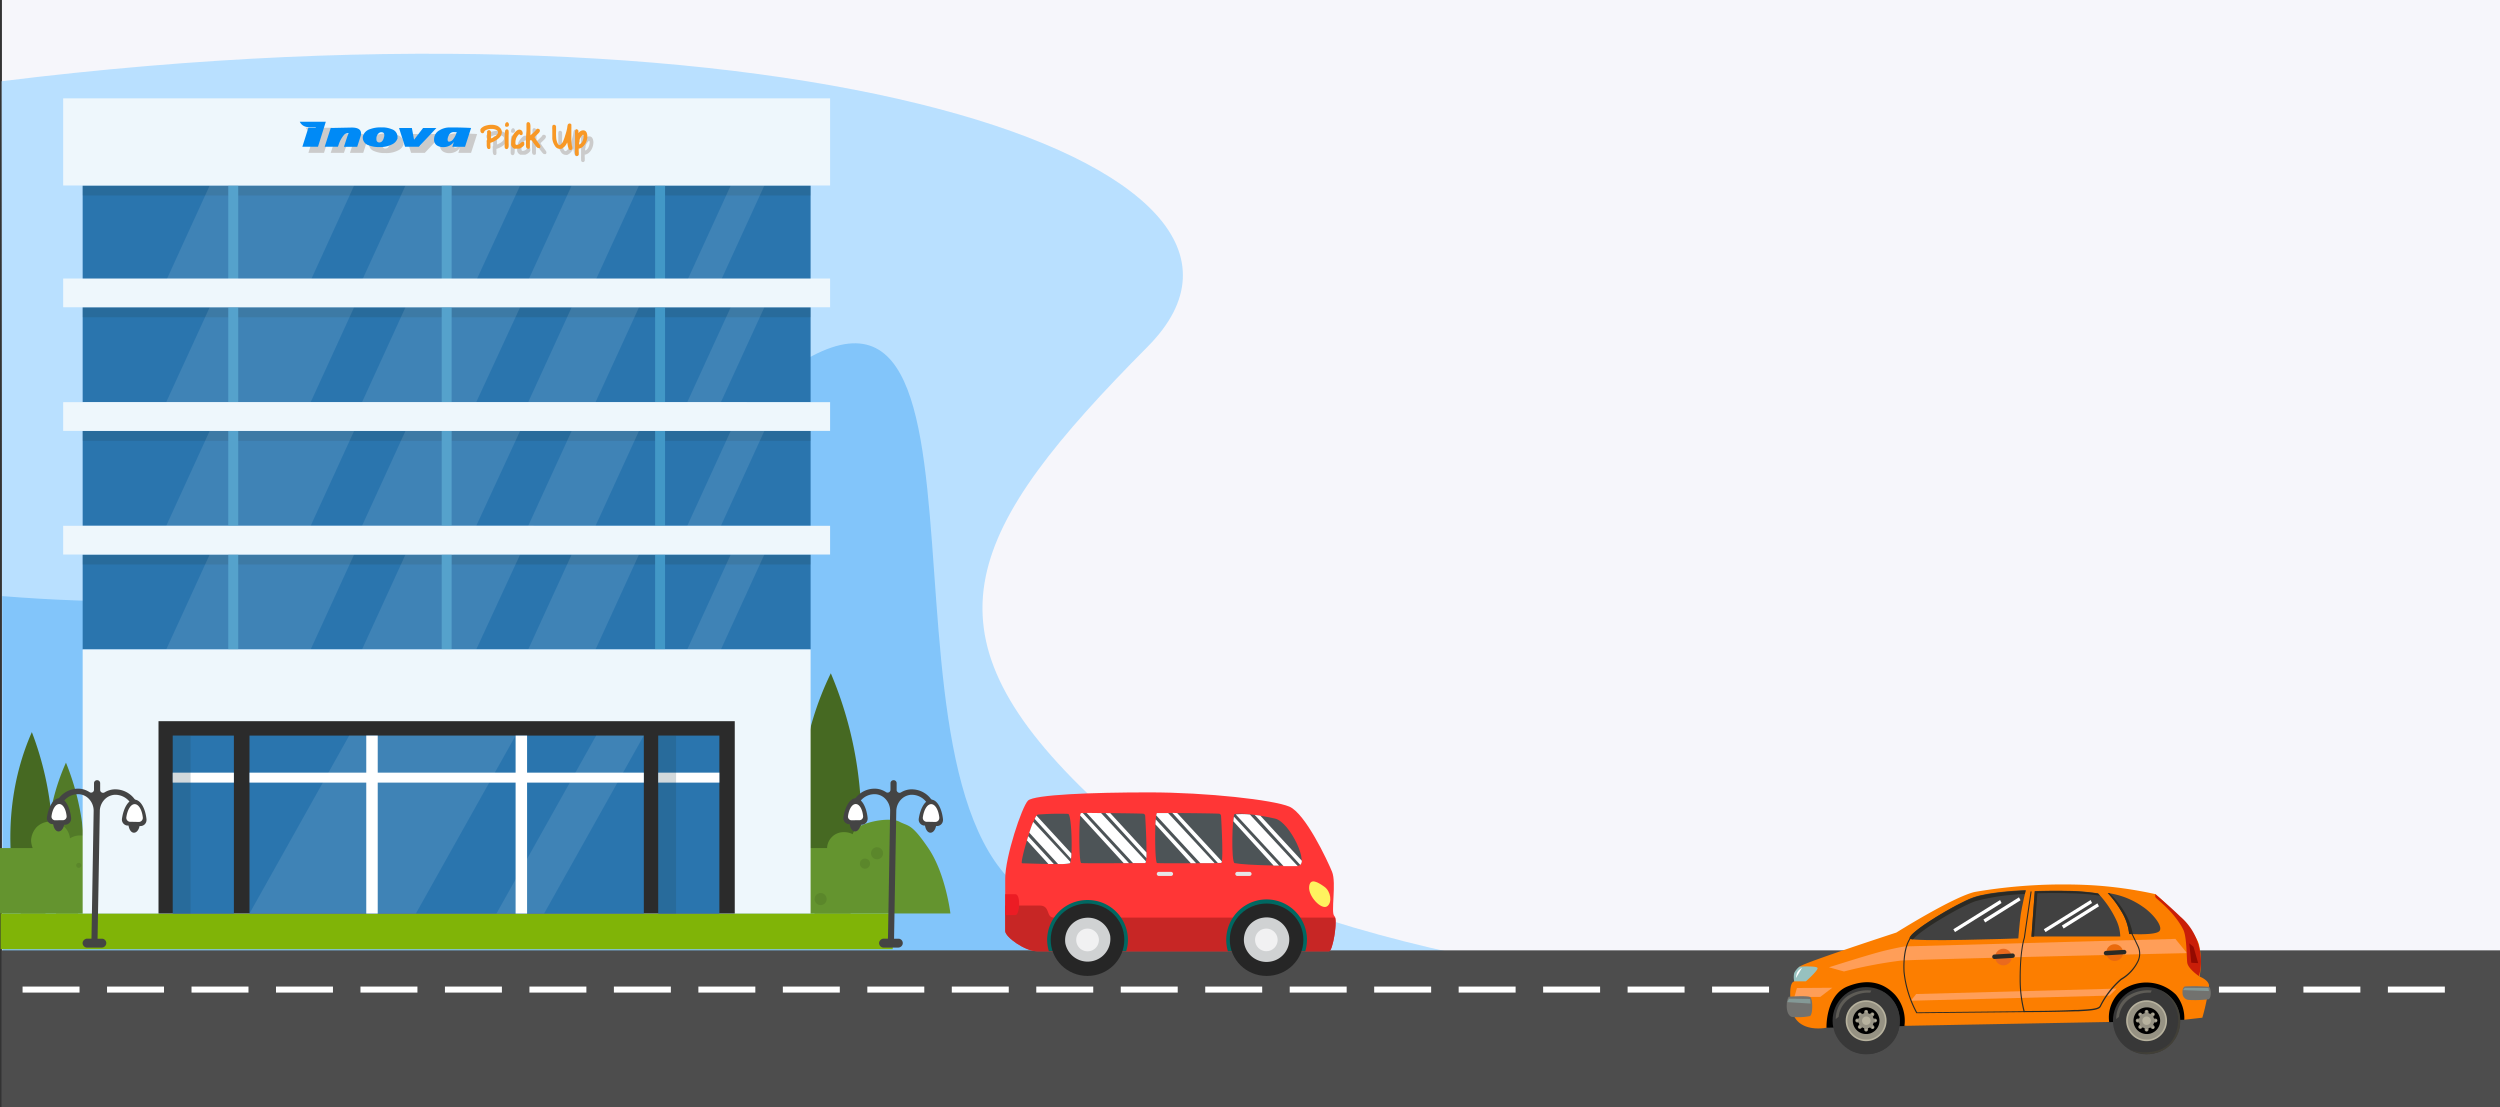<svg xmlns="http://www.w3.org/2000/svg" viewBox="0 0 414.32 183.5">
    <rect x="0" y="0" width="414.32" height="183.5" fill="#333333" stroke="none"/>
    <g id="Layer_2" data-name="Layer 2">
        <g id="OBJECTS">
            <g id="Group_5638" data-name="Group 5638">
                <g id="Group_10148" data-name="Group 10148">
                    <g id="Group_5636" data-name="Group 5636">
                        <g id="Group_5260" data-name="Group 5260">
                            <g id="Group_5234" data-name="Group 5234">
                                <g id="Group_5225" data-name="Group 5225">
                                    <g id="Group_5213" data-name="Group 5213">
                                        <g id="Group_5212" data-name="Group 5212">
                                            <path id="Path_9975-2" data-name="Path 9975-2" d="M.32,0h414V183.47H.32Z"
                                                style="fill:#f6f6fb" />
                                            <path id="Path_11047" data-name="Path 11047"
                                                d="M.28,13.46c130.59-16.19,220,13.69,189.91,44s-38.17,46.85-10,74,100.44,32.65,100.44,32.65l-33,19.35L.41,182.57Z"
                                                style="fill:#b9e0ff" />
                                            <path id="Path_11049" data-name="Path 11049"
                                                d="M.37,98.79C31,101.25,81.69,100.86,127,64.17s11.7,76.8,48.7,86.54,104.9,13.41,104.9,13.41l-34,19L.47,182.69Z"
                                                style="fill:#82c5fa" />
                                        </g>
                                    </g>
                                </g>
                            </g>
                        </g>
                        <g id="Group_5630" data-name="Group 5630">
                            <g id="Group_5627" data-name="Group 5627">
                                <path id="Path_10887" data-name="Path 10887"
                                    d="M3.44,151.39s-4.91-14.76,1.84-30.06a52.56,52.56,0,0,1,2.25,30.06Z"
                                    style="fill:#466922" />
                                <path id="Path_10888" data-name="Path 10888"
                                    d="M135,151.39s-7.17-19.54,2.69-39.81a63.74,63.74,0,0,1,3.28,39.81Z"
                                    style="fill:#466922" />
                                <path id="Path_10889" data-name="Path 10889"
                                    d="M9.3,151.39a36,36,0,0,1,1.63-25,41.56,41.56,0,0,1,2,25Z" style="fill:#527a28" />
                                <g id="Group_5612" data-name="Group 5612">
                                    <path id="Path_10890" data-name="Path 10890"
                                        d="M149,136.15c-1.57-.81-7.23.09-7.68,2.11a2.9,2.9,0,0,0-1.44-.35,2.74,2.74,0,0,0-2.81,2.64h-4.82a1.82,1.82,0,0,0-3.63-.14v.14h-.42a3.44,3.44,0,1,0-6.8-1.05,3.08,3.08,0,0,0,0,1.05h-8.46a4.29,4.29,0,0,0-4.41-4.17h0a4.68,4.68,0,0,0-2.23.54,4.59,4.59,0,0,0-1-1.5l-.21-.2a4.71,4.71,0,0,0-6.49,0l-.72.93a4.57,4.57,0,0,0-.62,2.31l.16,1.22a4.66,4.66,0,0,0,.35.87H91.11a2.88,2.88,0,0,0-2.92-2.3,3,3,0,0,0-2,.73,2.89,2.89,0,0,0-3-2.61,3.09,3.09,0,0,0-2.87,4.18H76.59a3,3,0,1,0-6-.62,3.21,3.21,0,0,0,0,.62H62.74a3.06,3.06,0,0,0-4.2-1,3,3,0,0,0-1,1H51.47a3,3,0,1,0-6-.19v.19H38.9a3.36,3.36,0,0,0,.06-.63,3.43,3.43,0,0,0-.91-2.21,3.14,3.14,0,0,0-2.22-.92,3.22,3.22,0,0,0-2.21.92l-.21.2a3.32,3.32,0,0,0-.81,1.45,3.05,3.05,0,0,0-5.06,1.19H16.16a2.85,2.85,0,0,0-2.87-2.09,3.11,3.11,0,0,0-1.7.48,3,3,0,0,0-.88-1.86,3.29,3.29,0,0,0-2.22-.92H8.28a3.2,3.2,0,0,0-2.21.92,3.51,3.51,0,0,0-.92,2.21,3.89,3.89,0,0,0,.27,1.26H0v10.84H157.51s-.79-6.61-3.66-10.83S150.57,137,149,136.15Z"
                                        style="fill:#64942f" />
                                    <g id="Group_5611" data-name="Group 5611">
                                        <path id="Path_10891" data-name="Path 10891"
                                            d="M16.91,142.49a1.68,1.68,0,0,1,1.61,1.73,1.61,1.61,0,1,1-1.61-1.73Z"
                                            style="fill:#5b872b" />
                                        <path id="Path_10892" data-name="Path 10892"
                                            d="M13.05,143a.41.41,0,0,1,.42.41.42.42,0,0,1-.84,0A.41.41,0,0,1,13.05,143Z"
                                            style="fill:#5b872b" />
                                        <path id="Path_10893" data-name="Path 10893"
                                            d="M38.6,146.69l.1.1a.42.42,0,0,1,0,.59.43.43,0,0,1-.58,0l-.1-.1a.42.42,0,0,1,.59-.59Z"
                                            style="fill:#5b872b" />
                                        <path id="Path_10894" data-name="Path 10894"
                                            d="M35.36,147.71a.53.53,0,1,1,0,1h0a.53.53,0,0,1,0-1Z"
                                            style="fill:#5b872b" />
                                        <path id="Path_10895" data-name="Path 10895"
                                            d="M33.82,143.22a1,1,0,0,1,1,1.09,1,1,0,1,1-1-1.09Z" style="fill:#5b872b" />
                                        <path id="Path_10896" data-name="Path 10896"
                                            d="M69.59,145.1a1,1,0,1,1-1,1A1.06,1.06,0,0,1,69.59,145.1Z"
                                            style="fill:#5b872b" />
                                        <path id="Path_10897" data-name="Path 10897"
                                            d="M59.88,148.73a1.13,1.13,0,0,1,.52-.69,1.24,1.24,0,0,1,.78-.13l.08,0h0a1,1,0,0,1,.88.79,1.25,1.25,0,0,1-.29,1.14,1.23,1.23,0,0,1-.85.35,1.28,1.28,0,0,1-.85-.35A1.18,1.18,0,0,1,59.88,148.73Z"
                                            style="fill:#5b872b" />
                                        <path id="Path_10898" data-name="Path 10898"
                                            d="M58.84,144a1,1,0,1,1-1,1A1,1,0,0,1,58.84,144Z" style="fill:#5b872b" />
                                        <path id="Path_10899" data-name="Path 10899"
                                            d="M74.39,143.85a1.36,1.36,0,1,1-1.32,1.32A1.35,1.35,0,0,1,74.39,143.85Z"
                                            style="fill:#5b872b" />
                                        <path id="Path_10900" data-name="Path 10900"
                                            d="M67.13,143.43a.77.77,0,1,1-.78.77A.78.78,0,0,1,67.13,143.43Z"
                                            style="fill:#5b872b" />
                                        <path id="Path_10901" data-name="Path 10901"
                                            d="M69.05,148.13a1,1,0,0,1,0,2.09,1,1,0,0,1,0-2.09Z" style="fill:#5b872b" />
                                        <path id="Path_10902" data-name="Path 10902"
                                            d="M106.08,139.16h.1a1,1,0,1,1,.07,2.08h-.17a1,1,0,0,1,0-2.08Z"
                                            style="fill:#5b872b" />
                                        <path id="Path_10903" data-name="Path 10903"
                                            d="M100.74,138.32a.52.52,0,1,1,0,1h0a.52.52,0,0,1,0-1Z"
                                            style="fill:#5b872b" />
                                        <path id="Path_10904" data-name="Path 10904"
                                            d="M101,142.49a1,1,0,0,1,0,2.09,1,1,0,0,1,0-2.09Z" style="fill:#5b872b" />
                                        <path id="Path_10905" data-name="Path 10905"
                                            d="M127.32,144h.05a.55.55,0,0,1,.55.54.55.55,0,0,1-.55.55h-.05a.55.55,0,0,1-.55-.55.54.54,0,0,1,.55-.54Z"
                                            style="fill:#5b872b" />
                                        <path id="Path_10906" data-name="Path 10906"
                                            d="M136,148a1,1,0,1,1-1,1A1,1,0,0,1,136,148Z" style="fill:#5b872b" />
                                        <path id="Path_10907" data-name="Path 10907"
                                            d="M145.35,140.41a1,1,0,1,1-1,1A1,1,0,0,1,145.35,140.41Z"
                                            style="fill:#5b872b" />
                                        <path id="Path_10908" data-name="Path 10908"
                                            d="M143.36,142.29a.83.83,0,0,1,.83.83.84.84,0,1,1-.83-.83Z"
                                            style="fill:#5b872b" />
                                        <path id="Path_10909" data-name="Path 10909"
                                            d="M118.71,148.34a1.06,1.06,0,0,1,1,1v.1a1,1,0,1,1-2.08.07v-.17A1.05,1.05,0,0,1,118.71,148.34Z"
                                            style="fill:#5b872b" />
                                    </g>
                                </g>
                                <rect id="Rectangle_4469" data-name="Rectangle 4469" x="0.09" y="151.39" width="147.86"
                                    height="5.92" style="fill:#80b407" />
                                <g id="Group_5626" data-name="Group 5626">
                                    <g id="Group_5614" data-name="Group 5614">
                                        <g id="Group_5613" data-name="Group 5613">
                                            <rect id="Rectangle_4470" data-name="Rectangle 4470" x="13.7" y="50.92"
                                                width="120.64" height="15.73" style="fill:#2a75ae" />
                                            <rect id="Rectangle_4471" data-name="Rectangle 4471" x="13.7" y="50.92"
                                                width="120.64" height="1.65"
                                                style="fill:#204152;opacity:0.2;isolation:isolate" />
                                            <rect id="Rectangle_4472" data-name="Rectangle 4472" x="37.83" y="50.92"
                                                width="1.65" height="15.73" style="fill:#4298c7" />
                                            <rect id="Rectangle_4473" data-name="Rectangle 4473" x="73.2" y="50.92"
                                                width="1.65" height="15.73" style="fill:#4298c7" />
                                            <rect id="Rectangle_4474" data-name="Rectangle 4474" x="108.57" y="50.92"
                                                width="1.65" height="15.73" style="fill:#4298c7" />
                                        </g>
                                        <path id="Path_10910" data-name="Path 10910"
                                            d="M51.49,66.65H27.55l7.2-15.73H58.69Z"
                                            style="fill:#fff;opacity:0.1;isolation:isolate" />
                                        <path id="Path_10911" data-name="Path 10911" d="M78.93,66.65H60l7.2-15.73h19Z"
                                            style="fill:#fff;opacity:0.1;isolation:isolate" />
                                        <path id="Path_10912" data-name="Path 10912"
                                            d="M98.7,66.65H87.54l7.2-15.73H105.9Z"
                                            style="fill:#fff;opacity:0.1;isolation:isolate" />
                                        <path id="Path_10913" data-name="Path 10913"
                                            d="M119.48,66.65H113.9l7.2-15.73h5.58Z"
                                            style="fill:#fff;opacity:0.1;isolation:isolate" />
                                    </g>
                                    <g id="Group_5628" data-name="Group 5628">
                                        <g id="Group_5613-2" data-name="Group 5613-2">
                                            <rect id="Rectangle_4470-2" data-name="Rectangle 4470-2" x="13.7" y="30.74"
                                                width="120.64" height="15.73" style="fill:#2a75ae" />
                                            <rect id="Rectangle_4471-2" data-name="Rectangle 4471-2" x="13.7" y="30.74"
                                                width="120.64" height="1.65"
                                                style="fill:#204152;opacity:0.2;isolation:isolate" />
                                            <rect id="Rectangle_4472-2" data-name="Rectangle 4472-2" x="37.83" y="30.74"
                                                width="1.65" height="15.73" style="fill:#4298c7" />
                                            <rect id="Rectangle_4473-2" data-name="Rectangle 4473-2" x="73.2" y="30.74"
                                                width="1.65" height="15.73" style="fill:#4298c7" />
                                            <rect id="Rectangle_4474-2" data-name="Rectangle 4474-2" x="108.57"
                                                y="30.74" width="1.65" height="15.73" style="fill:#4298c7" />
                                        </g>
                                        <path id="Path_10910-2" data-name="Path 10910-2"
                                            d="M51.49,46.47H27.55l7.2-15.73H58.69Z"
                                            style="fill:#fff;opacity:0.1;isolation:isolate" />
                                        <path id="Path_10911-2" data-name="Path 10911-2"
                                            d="M78.93,46.47H60l7.2-15.73h19Z"
                                            style="fill:#fff;opacity:0.1;isolation:isolate" />
                                        <path id="Path_10912-2" data-name="Path 10912-2"
                                            d="M98.7,46.47H87.54l7.2-15.73H105.9Z"
                                            style="fill:#fff;opacity:0.1;isolation:isolate" />
                                        <path id="Path_10913-2" data-name="Path 10913-2"
                                            d="M119.48,46.47H113.9l7.2-15.73h5.58Z"
                                            style="fill:#fff;opacity:0.1;isolation:isolate" />
                                    </g>
                                    <rect id="Rectangle_4475" data-name="Rectangle 4475" x="10.47" y="46.16"
                                        width="127.1" height="4.76" style="fill:#eef7fc" />
                                    <rect id="Rectangle_4508" data-name="Rectangle 4508" x="10.47" y="16.3"
                                        width="127.1" height="14.44" style="fill:#eef7fc" />
                                    <g id="Group_5616" data-name="Group 5616">
                                        <g id="Group_5615" data-name="Group 5615">
                                            <rect id="Rectangle_4476" data-name="Rectangle 4476" x="13.7" y="71.41"
                                                width="120.64" height="15.73" style="fill:#2a75ae" />
                                            <rect id="Rectangle_4477" data-name="Rectangle 4477" x="13.7" y="71.41"
                                                width="120.64" height="1.65"
                                                style="fill:#204152;opacity:0.2;isolation:isolate" />
                                            <rect id="Rectangle_4478" data-name="Rectangle 4478" x="37.83" y="71.41"
                                                width="1.65" height="15.73" style="fill:#4298c7" />
                                            <rect id="Rectangle_4479" data-name="Rectangle 4479" x="73.2" y="71.41"
                                                width="1.65" height="15.73" style="fill:#4298c7" />
                                            <rect id="Rectangle_4480" data-name="Rectangle 4480" x="108.57" y="71.41"
                                                width="1.65" height="15.73" style="fill:#4298c7" />
                                        </g>
                                        <path id="Path_10914" data-name="Path 10914"
                                            d="M51.49,87.14H27.55l7.2-15.73H58.69Z"
                                            style="fill:#fff;opacity:0.1;isolation:isolate" />
                                        <path id="Path_10915" data-name="Path 10915" d="M78.93,87.14H60l7.2-15.73h19Z"
                                            style="fill:#fff;opacity:0.1;isolation:isolate" />
                                        <path id="Path_10916" data-name="Path 10916"
                                            d="M98.7,87.14H87.54l7.2-15.73H105.9Z"
                                            style="fill:#fff;opacity:0.1;isolation:isolate" />
                                        <path id="Path_10917" data-name="Path 10917"
                                            d="M119.48,87.14H113.9l7.2-15.73h5.58Z"
                                            style="fill:#fff;opacity:0.1;isolation:isolate" />
                                    </g>
                                    <rect id="Rectangle_4481" data-name="Rectangle 4481" x="10.47" y="66.65"
                                        width="127.1" height="4.76" style="fill:#eef7fc" />
                                    <g id="Group_5618" data-name="Group 5618">
                                        <g id="Group_5617" data-name="Group 5617">
                                            <rect id="Rectangle_4482" data-name="Rectangle 4482" x="13.7" y="91.9"
                                                width="120.64" height="15.73" style="fill:#2a75ae" />
                                            <rect id="Rectangle_4483" data-name="Rectangle 4483" x="13.7" y="91.9"
                                                width="120.64" height="1.65"
                                                style="fill:#204152;opacity:0.2;isolation:isolate" />
                                            <rect id="Rectangle_4484" data-name="Rectangle 4484" x="37.83" y="91.9"
                                                width="1.65" height="15.73" style="fill:#4298c7" />
                                            <rect id="Rectangle_4485" data-name="Rectangle 4485" x="73.2" y="91.9"
                                                width="1.65" height="15.73" style="fill:#4298c7" />
                                            <rect id="Rectangle_4486" data-name="Rectangle 4486" x="108.57" y="91.9"
                                                width="1.65" height="15.73" style="fill:#4298c7" />
                                        </g>
                                        <path id="Path_10918" data-name="Path 10918"
                                            d="M51.49,107.63H27.55l7.2-15.73H58.69Z"
                                            style="fill:#fff;opacity:0.1;isolation:isolate" />
                                        <path id="Path_10919" data-name="Path 10919" d="M78.93,107.63H60l7.2-15.73h19Z"
                                            style="fill:#fff;opacity:0.1;isolation:isolate" />
                                        <path id="Path_10920" data-name="Path 10920"
                                            d="M98.7,107.63H87.54l7.2-15.73H105.9Z"
                                            style="fill:#fff;opacity:0.1;isolation:isolate" />
                                        <path id="Path_10921" data-name="Path 10921"
                                            d="M119.48,107.63H113.9l7.2-15.73h5.58Z"
                                            style="fill:#fff;opacity:0.1;isolation:isolate" />
                                    </g>
                                    <rect id="Rectangle_4487" data-name="Rectangle 4487" x="10.47" y="87.14"
                                        width="127.1" height="4.76" style="fill:#eef7fc" />
                                    <rect id="Rectangle_4488" data-name="Rectangle 4488" x="13.7" y="107.63"
                                        width="120.64" height="43.76" style="fill:#eef7fc" />
                                    <g id="Group_5625" data-name="Group 5625">
                                        <rect id="Rectangle_4497" data-name="Rectangle 4497" x="26.27" y="119.52"
                                            width="95.5" height="31.87" style="fill:#2b2b2b" />
                                        <g id="Group_5622" data-name="Group 5622">
                                            <rect id="Rectangle_4498" data-name="Rectangle 4498" x="41.35" y="121.91"
                                                width="65.35" height="29.49" style="fill:#2a75ae" />
                                            <path id="Path_10922" data-name="Path 10922"
                                                d="M68.93,151.39H41.35L57.87,121.9H85.45Z"
                                                style="fill:#fff;opacity:0.1;isolation:isolate" />
                                            <path id="Path_10923" data-name="Path 10923"
                                                d="M90.18,151.39h-7.9L98.8,121.9h7.9Z"
                                                style="fill:#fff;opacity:0.1;isolation:isolate" />
                                            <rect id="Rectangle_4499" data-name="Rectangle 4499" x="41.35" y="128.05"
                                                width="65.35" height="1.65" style="fill:#fff" />
                                            <rect id="Rectangle_4500" data-name="Rectangle 4500" x="60.7" y="121.91"
                                                width="1.9" height="29.49" style="fill:#fff" />
                                            <rect id="Rectangle_4501" data-name="Rectangle 4501" x="85.45" y="121.91"
                                                width="1.9" height="29.49" style="fill:#fff" />
                                        </g>
                                        <g id="Group_5623" data-name="Group 5623">
                                            <rect id="Rectangle_4502" data-name="Rectangle 4502" x="28.63" y="121.91"
                                                width="10.13" height="29.49" style="fill:#2a75ae" />
                                            <rect id="Rectangle_4503" data-name="Rectangle 4503" x="28.63" y="128.05"
                                                width="10.13" height="1.65" style="fill:#fff" />
                                            <rect id="Rectangle_4504" data-name="Rectangle 4504" x="28.63" y="121.91"
                                                width="2.96" height="29.49"
                                                style="fill:#204152;opacity:0.2;isolation:isolate" />
                                        </g>
                                        <g id="Group_5624" data-name="Group 5624">
                                            <rect id="Rectangle_4505" data-name="Rectangle 4505" x="109.09" y="121.91"
                                                width="10.13" height="29.49" style="fill:#2a75ae" />
                                            <rect id="Rectangle_4506" data-name="Rectangle 4506" x="109.09" y="128.05"
                                                width="10.13" height="1.65" style="fill:#fff" />
                                            <rect id="Rectangle_4507" data-name="Rectangle 4507" x="109.09" y="121.91"
                                                width="2.96" height="29.49"
                                                style="fill:#204152;opacity:0.2;isolation:isolate" />
                                        </g>
                                    </g>
                                    <g id="Group_10125" data-name="Group 10125">
                                        <g id="Layer_1-2" data-name="Layer 1">
                                            <g id="InovaTrack_-_Logo_white_" data-name="InovaTrack - Logo white ">
                                                <path id="Path_9252" data-name="Path 9252"
                                                    d="M55,21.16l-1.3,4.17H51.11l1-3.17h1.22l0-.09H52.14a1.69,1.69,0,0,1-1.06-.37,1.52,1.52,0,0,1-.4-.53H55ZM60.83,23c-.06-.59-.6-.88-1.64-.86l-3.38.07-1,3.12H57l.11-.31a4.58,4.58,0,0,1,1-1.77,1.21,1.21,0,0,1,.67-.19c-.1.24-.17.43-.23.58L58,25.33h2.2l.54-1.69a1.39,1.39,0,0,0,.1-.64Zm6.06.9a1.68,1.68,0,0,1-.86,1,4.23,4.23,0,0,1-2.15.47h-.37a4.35,4.35,0,0,1-1.43-.3,1.33,1.33,0,0,1-.94-1.05,1.29,1.29,0,0,1,0-.44,1.74,1.74,0,0,1,1.2-1.18,4.89,4.89,0,0,1,1.78-.29h.37a4,4,0,0,1,1.45.31,1.32,1.32,0,0,1,.92,1.07.77.77,0,0,1,0,.37Zm-2.21-.26a2,2,0,0,0,0-.34c0-.26-.19-.39-.5-.39s-.66.28-.79.85a2.12,2.12,0,0,0,0,.44.45.45,0,0,0,.45.41h0c.43,0,.7-.33.82-1Zm8.65-1.43-2.92,3.12H68.13l-1-3.12h2.13l.36,1.95,1.5-1.95Zm5.75,0c-.84-.05-2-.08-3.5-.08a3.16,3.16,0,0,0-1.74.46,1.68,1.68,0,0,0-.9,1.46,1.64,1.64,0,0,0,0,.22,1.06,1.06,0,0,0,.52.86,1.84,1.84,0,0,0,1,.25,2.11,2.11,0,0,0,1.76-.86l-.26.81h2.11l1-3.11Zm-2.38.69-.14.37a3,3,0,0,1-.42.77.92.92,0,0,1-.7.44c-.18,0-.26-.12-.26-.36a1.55,1.55,0,0,1,.18-.66.88.88,0,0,1,.8-.56Z"
                                                    style="fill:#cbcbcb;fill-rule:evenodd" />
                                            </g>
                                            <path id="Path_11086" data-name="Path 11086"
                                                d="M81.87,25.65a.29.29,0,0,1-.15-.19,1.82,1.82,0,0,1-.06-.46c0-.1,0-.2,0-.3a1.16,1.16,0,0,0,0-.18.33.33,0,0,1,0-.17.31.31,0,0,1,.07-.2l0-.07a.35.35,0,0,0,0-.11,1.41,1.41,0,0,1,0-.2c0-.09,0-.22,0-.37v-.66l.11-.09a.28.28,0,0,1,.4,0,.37.37,0,0,1,.12.2,1.72,1.72,0,0,1,0,.39v.61s0,.07,0,.07l.09,0,.18-.08c.6-.29.91-.61.9-.95,0-.15-.1-.27-.31-.37a1.85,1.85,0,0,0-.74-.15l-.26,0a2.07,2.07,0,0,0-.66.17c-.18.09-.28.18-.3.28a.45.45,0,0,1-.11.19.3.3,0,0,1-.16.08.34.34,0,0,1-.27-.13.41.41,0,0,1-.1-.3.52.52,0,0,1,0-.21.82.82,0,0,1,.22-.27,1.85,1.85,0,0,1,.37-.25,3.09,3.09,0,0,1,.59-.18,3.59,3.59,0,0,1,.65-.07,2.32,2.32,0,0,1,1,.2,1.41,1.41,0,0,1,.4.29.9.9,0,0,1,.25.38.84.84,0,0,1,.07.35,1.39,1.39,0,0,1-.44.94,3.49,3.49,0,0,1-1.26.77l-.2.07v.4a2.12,2.12,0,0,1,0,.44.24.24,0,0,1-.14.17.42.42,0,0,1-.15,0,.28.28,0,0,1-.15,0ZM85,22.43a.27.27,0,0,1,.19.08.3.3,0,0,1,.1.2,3.83,3.83,0,0,1,0,.68V24.7a3.84,3.84,0,0,1,0,.59.62.62,0,0,1-.13.34.43.43,0,0,1-.22.09.47.47,0,0,1-.15-.06.34.34,0,0,1-.15-.26,2.42,2.42,0,0,1,0-.47V24.2c0-.25,0-.52,0-.8a5.41,5.41,0,0,1,.07-.68.37.37,0,0,1,.09-.19.38.38,0,0,1,.2-.1Zm0-1.19a.31.31,0,0,1,.29.2.55.55,0,0,1,.06.22.43.43,0,0,1-.1.27A.35.35,0,0,1,85,22a.22.22,0,0,1-.16,0,.29.29,0,0,1-.13-.14.37.37,0,0,1,0-.18.5.5,0,0,1,.09-.29.33.33,0,0,1,.24-.14Zm1.3,4.42a.88.88,0,0,1-.58-.59,1.58,1.58,0,0,1,0-.43,3,3,0,0,1,.2-1.07,3.1,3.1,0,0,1,.41-.61,1.91,1.91,0,0,1,.48-.42.67.67,0,0,1,.28-.06.57.57,0,0,1,.53.57.51.51,0,0,1,0,.17.27.27,0,0,1-.26.18.36.36,0,0,1-.22-.09l-.1-.09-.12.13a2.19,2.19,0,0,0-.29.39,1.49,1.49,0,0,0-.15.4,2,2,0,0,0-.06.49c0,.22,0,.34.17.38h.08a.94.94,0,0,0,.58-.28.77.77,0,0,1,.32-.22h.07a.25.25,0,0,1,.24.12.32.32,0,0,1,0,.16.51.51,0,0,1,0,.22,1,1,0,0,1-.24.29,1.56,1.56,0,0,1-.38.25.85.85,0,0,1-.22.09l-.27,0h-.22a.41.41,0,0,1-.16,0Zm2.06,0a.74.74,0,0,1-.19-.55c0-.27,0-.47,0-.59,0-.45,0-1.06.08-1.83,0-.21,0-.37,0-.49v-.57q0-.39.3-.39h0a.34.34,0,0,1,.29.21,1.75,1.75,0,0,1,.07.64c0,.2,0,.44,0,.7l0,.64.42-.38.31-.3a1.54,1.54,0,0,0,.17-.19c.08-.13.15-.21.22-.22l.14,0a.38.38,0,0,1,.23.11.3.3,0,0,1,.07.1.5.5,0,0,1,0,.12v0a.49.49,0,0,1-.11.28,4.44,4.44,0,0,1-.43.44l-.35.33.15.25.2.3.27.37c.09.13.2.27.25.35a.77.77,0,0,1,.1.18.19.19,0,0,1,0,.08.08.08,0,0,1,0,.07c0,.13-.08.2-.15.22l-.15,0a.35.35,0,0,1-.24-.1,2.09,2.09,0,0,1-.2-.22l-.3-.38a4.72,4.72,0,0,1-.27-.4l-.11-.15L89,24.24l0,0-.09,0a.24.24,0,0,0-.09.06.5.5,0,0,0,0,.12,1.55,1.55,0,0,0,0,.22c0,.11,0,.21,0,.32s0,.2,0,.27v.22a.27.27,0,0,1-.16.2.45.45,0,0,1-.16,0,.32.32,0,0,1-.21-.08Zm7.1.18c-.18-.06-.31-.35-.39-.86L95,24.61l-.1.2a1.79,1.79,0,0,1-.88.86,1.26,1.26,0,0,1-.27,0,.92.92,0,0,1-.76-.45A2.84,2.84,0,0,1,92.53,24c0-.15,0-.38,0-.68s0-.58,0-.84a3,3,0,0,1,0-.52c0-.19.15-.28.3-.28a.32.32,0,0,1,.21.08.4.4,0,0,1,.12.23,2,2,0,0,0,0,.27c0,.15,0,.31,0,.49A8.45,8.45,0,0,0,93.19,24a2.77,2.77,0,0,0,.24.79c.09.17.19.26.32.26a.24.24,0,0,0,.15-.09l.21-.2a1.77,1.77,0,0,0,.16-.22,7.24,7.24,0,0,0,.39-1.07A9.05,9.05,0,0,0,95,22.2a2.67,2.67,0,0,1,.08-.48.42.42,0,0,1,.11-.18.37.37,0,0,1,.39,0,.25.25,0,0,1,.11.12,1.24,1.24,0,0,1,0,.27,3.85,3.85,0,0,1,0,.48q0,.6,0,1.11c0,.35,0,.67,0,.94a4.26,4.26,0,0,0,.06.5c0,.11.05.25.09.4a.78.78,0,0,1,0,.22.2.2,0,0,1,0,.11.31.31,0,0,1-.29.2l-.1,0Zm1.1-3.41a.28.28,0,0,1,.21.1.38.38,0,0,1,.09.13.58.58,0,0,1,0,.19l0,.21L97,22.9a.88.88,0,0,1,.64-.3h0c.42,0,.65.3.7.91v.14a2.31,2.31,0,0,1-.17.82,2.07,2.07,0,0,1-.47.74,1.32,1.32,0,0,1-.69.41h0l-.1,0a.24.24,0,0,0,0,.08v.07a1.15,1.15,0,0,0,0,.26s0,.06,0,.1a2.33,2.33,0,0,1,0,.37v.12a.29.29,0,0,1-.1.16.27.27,0,0,1-.19.08h0a.35.35,0,0,1-.18-.05.2.2,0,0,1-.08-.08.47.47,0,0,1-.06-.15c0-.07,0-.17,0-.3a2,2,0,0,1,0-.34c0-.14,0-.33,0-.59V23.93c0-.18,0-.37,0-.58V23.3a4.18,4.18,0,0,1,0-.5.57.57,0,0,1,.1-.3.35.35,0,0,1,.2-.1Zm1.09.88s-.05,0-.1.07l-.16.18a1.77,1.77,0,0,0-.16.22,1.05,1.05,0,0,0-.19.49.15.15,0,0,1,0,.09.56.56,0,0,1,0,.12.71.71,0,0,0-.07.32v.13s0,0,0,0h0l.09,0,.09-.06a1.25,1.25,0,0,0,.4-.51,1.84,1.84,0,0,0,.17-.69v0q0-.33-.09-.33Z"
                                                style="fill:#cbcbcb" />
                                        </g>
                                        <g id="Layer_1-2-2" data-name="Layer 1-2">
                                            <g id="InovaTrack_-_Logo_white_2" data-name="InovaTrack - Logo white 2">
                                                <path id="Path_9252-2" data-name="Path 9252-2"
                                                    d="M54,20.16l-1.3,4.16H50.11l1-3.16h1.22l0-.09H51.14a1.69,1.69,0,0,1-1.06-.37,1.61,1.61,0,0,1-.4-.53H54ZM59.83,22c-.06-.59-.6-.88-1.64-.86l-3.38.07-1,3.11H56l.11-.3a4.58,4.58,0,0,1,1-1.77,1.21,1.21,0,0,1,.67-.19c-.1.24-.17.43-.23.58L57,24.33h2.2l.54-1.69a1.39,1.39,0,0,0,.1-.64Zm6.06.9a1.68,1.68,0,0,1-.86,1,4.34,4.34,0,0,1-2.15.47h-.37a4.35,4.35,0,0,1-1.43-.3,1.33,1.33,0,0,1-.94-1.05,1.29,1.29,0,0,1,0-.44,1.74,1.74,0,0,1,1.2-1.18,4.89,4.89,0,0,1,1.78-.29h.37a4,4,0,0,1,1.45.31,1.32,1.32,0,0,1,.92,1.07.77.77,0,0,1,0,.37Zm-2.21-.26a2,2,0,0,0,0-.34c0-.26-.19-.39-.5-.39s-.66.28-.79.84a2.28,2.28,0,0,0,0,.45.45.45,0,0,0,.45.41h0c.43,0,.7-.33.82-1Zm8.65-1.43-2.92,3.11H67.13l-1-3.11h2.13l.36,1.95,1.5-1.95Zm5.75,0c-.84-.05-2-.09-3.5-.09a3.25,3.25,0,0,0-1.74.47,1.68,1.68,0,0,0-.9,1.46,1.64,1.64,0,0,0,0,.22,1.08,1.08,0,0,0,.52.86,1.84,1.84,0,0,0,1,.25,2.11,2.11,0,0,0,1.76-.86l-.26.81h2.11l1-3.11Zm-2.38.69-.14.37a2.83,2.83,0,0,1-.42.76.93.93,0,0,1-.7.45c-.18,0-.26-.12-.26-.36a1.55,1.55,0,0,1,.18-.66.89.89,0,0,1,.8-.57Z"
                                                    style="fill:#008af6;fill-rule:evenodd" />
                                            </g>
                                            <path id="Path_11086-2" data-name="Path 11086-2"
                                                d="M80.87,24.65a.29.29,0,0,1-.15-.19,1.82,1.82,0,0,1-.06-.46,2.77,2.77,0,0,0,0-.3,1.16,1.16,0,0,0,0-.18.33.33,0,0,1,0-.17.31.31,0,0,1,.07-.2l0-.07a.35.35,0,0,0,0-.11,1.27,1.27,0,0,1,0-.2c0-.1,0-.23,0-.37v-.66l.11-.09a.28.28,0,0,1,.4,0,.37.37,0,0,1,.12.2,1.72,1.72,0,0,1,0,.39v.61s0,.07,0,.07l.09,0,.18-.08c.6-.3.91-.61.9-.95,0-.15-.1-.27-.31-.37a1.56,1.56,0,0,0-.74-.15l-.26,0a2.07,2.07,0,0,0-.66.17c-.18.09-.28.18-.3.28a.45.45,0,0,1-.11.19.24.24,0,0,1-.16.07.3.3,0,0,1-.27-.12.41.41,0,0,1-.1-.3.52.52,0,0,1,0-.21.85.85,0,0,1,.22-.28,2.35,2.35,0,0,1,.37-.24,3.09,3.09,0,0,1,.59-.18,2.88,2.88,0,0,1,.65-.07,2.47,2.47,0,0,1,1,.19,1.68,1.68,0,0,1,.4.3.9.9,0,0,1,.25.38.84.84,0,0,1,.07.35,1.39,1.39,0,0,1-.44.94,3.63,3.63,0,0,1-1.26.77l-.2.07v.4a2.12,2.12,0,0,1,0,.44.24.24,0,0,1-.14.17.42.42,0,0,1-.15,0,.28.28,0,0,1-.15,0ZM84,21.43a.27.27,0,0,1,.19.08.3.3,0,0,1,.1.2,3.83,3.83,0,0,1,0,.68V23.7a3.88,3.88,0,0,1,0,.59.57.57,0,0,1-.13.33.31.31,0,0,1-.22.09.3.3,0,0,1-.15-.05.34.34,0,0,1-.15-.26,2.42,2.42,0,0,1,0-.47V23.2c0-.25,0-.52,0-.8a5.23,5.23,0,0,1,.07-.68.34.34,0,0,1,.09-.19.32.32,0,0,1,.2-.1Zm0-1.19a.31.31,0,0,1,.29.2.51.51,0,0,1,.06.22.43.43,0,0,1-.1.27A.35.35,0,0,1,84,21a.27.27,0,0,1-.16,0,.29.29,0,0,1-.13-.14.37.37,0,0,1,0-.18.5.5,0,0,1,.09-.29.33.33,0,0,1,.24-.14Zm1.3,4.42a.91.91,0,0,1-.58-.6,1.47,1.47,0,0,1,0-.42,3,3,0,0,1,.2-1.07,2.83,2.83,0,0,1,.41-.61,1.91,1.91,0,0,1,.48-.42.67.67,0,0,1,.28-.06.57.57,0,0,1,.53.57.45.45,0,0,1,0,.16.27.27,0,0,1-.26.19.43.43,0,0,1-.22-.09l-.1-.1-.12.13a2.7,2.7,0,0,0-.29.4,1.49,1.49,0,0,0-.15.4,2,2,0,0,0-.06.48c0,.23,0,.35.17.39h.08a.94.94,0,0,0,.58-.28.77.77,0,0,1,.32-.22.08.08,0,0,1,.07,0,.25.25,0,0,1,.24.12.32.32,0,0,1,0,.16.54.54,0,0,1,0,.22,1,1,0,0,1-.24.29,1.92,1.92,0,0,1-.38.25.85.85,0,0,1-.22.09l-.27,0h-.22a.41.41,0,0,1-.16,0Zm2.06,0a.74.74,0,0,1-.19-.55c0-.27,0-.47,0-.59,0-.45,0-1.06.08-1.83,0-.21,0-.38,0-.49v-.57q0-.39.3-.39h0a.34.34,0,0,1,.29.21,1.75,1.75,0,0,1,.07.64c0,.2,0,.44,0,.7l0,.64.42-.38.31-.3a1.54,1.54,0,0,0,.17-.19c.08-.13.15-.21.22-.22a.58.58,0,0,1,.14,0,.34.34,0,0,1,.23.11.3.3,0,0,1,.07.1.5.5,0,0,1,0,.12v0a.49.49,0,0,1-.11.28,4.44,4.44,0,0,1-.43.44l-.35.33.15.25.2.3.27.37c.09.13.2.27.25.35a.77.77,0,0,1,.1.18.19.19,0,0,1,0,.08.08.08,0,0,1,0,.07c0,.13-.08.2-.15.22l-.15,0a.4.4,0,0,1-.24-.1,2.09,2.09,0,0,1-.2-.22l-.3-.39a3.48,3.48,0,0,1-.27-.39l-.11-.15L88,23.24h0l-.09,0a.24.24,0,0,0-.09.06.5.5,0,0,0,0,.12,1.55,1.55,0,0,0,0,.22c0,.11,0,.21,0,.32s0,.2,0,.27v.22a.29.29,0,0,1-.16.2.45.45,0,0,1-.16,0,.32.32,0,0,1-.21-.08Zm7.1.17c-.18,0-.31-.34-.39-.86L94,23.61l-.1.2a1.84,1.84,0,0,1-.88.86l-.27,0a.92.92,0,0,1-.76-.45A2.84,2.84,0,0,1,91.53,23c0-.15,0-.38,0-.68s0-.58,0-.84a3,3,0,0,1,0-.52c0-.19.15-.28.3-.28a.32.32,0,0,1,.21.08.4.4,0,0,1,.12.23,2,2,0,0,0,0,.27c0,.15,0,.31,0,.49A8.45,8.45,0,0,0,92.19,23a2.77,2.77,0,0,0,.24.79c.09.17.19.26.32.26a.38.38,0,0,0,.15-.09l.21-.2a1.77,1.77,0,0,0,.16-.22,7,7,0,0,0,.39-1.08A8.6,8.6,0,0,0,94,21.2a2.67,2.67,0,0,1,.08-.48.33.33,0,0,1,.5-.2.25.25,0,0,1,.11.12,1.24,1.24,0,0,1,0,.27,3.85,3.85,0,0,1,0,.48q0,.6,0,1.11c0,.34,0,.67,0,.94a4.26,4.26,0,0,0,.06.5c0,.11.05.25.09.4a.78.78,0,0,1,0,.22.2.2,0,0,1,0,.11.31.31,0,0,1-.29.2l-.1,0Zm1.1-3.4a.28.28,0,0,1,.21.1.38.38,0,0,1,.09.13.58.58,0,0,1,0,.19l0,.2L96,21.9a.88.88,0,0,1,.64-.3h0c.42,0,.65.3.7.91v.14a2.31,2.31,0,0,1-.17.82,2.07,2.07,0,0,1-.47.74,1.39,1.39,0,0,1-.69.41h0l-.1,0a.24.24,0,0,0,0,.08v.07a1.15,1.15,0,0,0,0,.26s0,.06,0,.1a2.33,2.33,0,0,1,0,.37v.12a.34.34,0,0,1-.1.16.33.33,0,0,1-.19.08h0a.35.35,0,0,1-.18-.05.18.18,0,0,1-.08-.09.34.34,0,0,1-.06-.15c0-.06,0-.16,0-.29a2,2,0,0,1,0-.34c0-.14,0-.33,0-.59V22.93c0-.18,0-.37,0-.58V22.3a4.18,4.18,0,0,1,0-.5.54.54,0,0,1,.1-.3.3.3,0,0,1,.2-.1Zm1.09.88s-.05,0-.1.07l-.16.18a1.77,1.77,0,0,0-.16.22,1.05,1.05,0,0,0-.19.49.15.15,0,0,1,0,.09.56.56,0,0,1,0,.12.71.71,0,0,0-.07.32v.13s0,0,0,0h0l.09,0,.09-.06a1.32,1.32,0,0,0,.4-.51,1.84,1.84,0,0,0,.17-.69v0q0-.33-.09-.33Z"
                                                style="fill:#f89825" />
                                        </g>
                                    </g>
                                </g>
                            </g>
                        </g>
                        <g id="Group_5631" data-name="Group 5631">
                            <g id="Group_5222" data-name="Group 5222">
                                <path id="Path_3929" data-name="Path 3929"
                                    d="M22.38,132.54a4,4,0,0,0-3.5-1.72,3.42,3.42,0,0,0-1.55.5.48.48,0,0,1-.66-.16.41.41,0,0,1-.07-.26v-1.1a.49.49,0,0,0-.47-.5h-.06a.5.5,0,0,0-.49.48l0,1.1a.48.48,0,0,1-.48.48.45.45,0,0,1-.26-.08,3.55,3.55,0,0,0-1.53-.56,4,4,0,0,0-3.63,1.68.44.44,0,0,0,.08.62l.07,0h0a.56.56,0,0,0,.67-.15,3,3,0,0,1,2.69-1.24,2.54,2.54,0,0,1,1.21.47,2.83,2.83,0,0,1,1.12,2.35l-.36,21.11h-.66a.79.79,0,0,0-.81.66.76.76,0,0,0,.66.82h.07l1.19,0h.06l1.15,0a.76.76,0,0,0,.79-.65.73.73,0,0,0-.65-.82h-.79l.37-21.11a2.83,2.83,0,0,1,1.2-2.31,2.63,2.63,0,0,1,1.22-.43,3.06,3.06,0,0,1,2.68,1.37.46.46,0,0,0,.66.11h0a.5.5,0,0,0,.07-.71Z"
                                    style="fill:#444" />
                                <path id="Path_3930" data-name="Path 3930"
                                    d="M10.7,136.13c0,.93-.46,1.67-1,1.67s-.94-.77-.92-1.7.46-1.68,1-1.67S10.71,135.2,10.7,136.13Z"
                                    style="fill:#444" />
                                <path id="Path_3931" data-name="Path 3931"
                                    d="M23.19,136.34c0,.94-.45,1.68-1,1.67s-.94-.77-.92-1.7.45-1.67,1-1.67S23.21,135.42,23.19,136.34Z"
                                    style="fill:#444" />
                                <g id="Group_3819" data-name="Group 3819">
                                    <path id="Path_3932" data-name="Path 3932"
                                        d="M23.28,136.9a1,1,0,0,0,1-1s0-.08,0-.12c-.2-1.86-1-3.25-2-3.26s-1.8,1.34-2.07,3.19a1,1,0,0,0,.82,1.1h.12Z"
                                        style="fill:#444" />
                                    <path id="Path_3933" data-name="Path 3933"
                                        d="M23,136.22a.67.67,0,0,0,.67-.65s0,0,0-.08c-.14-1.27-.67-2.2-1.33-2.22s-1.22.91-1.4,2.17a.66.66,0,0,0,.55.75h.08Z"
                                        style="fill:#fff" />
                                    <path id="Path_3934" data-name="Path 3934"
                                        d="M10.79,136.68a1,1,0,0,0,1-1,.53.53,0,0,0,0-.13c-.2-1.86-1-3.25-1.95-3.26s-1.8,1.34-2.07,3.19a1,1,0,0,0,.82,1.1h.12Z"
                                        style="fill:#444" />
                                    <path id="Path_3935" data-name="Path 3935"
                                        d="M10.43,135.93a.61.61,0,0,0,.61-.59.28.28,0,0,0,0-.09c-.12-1.16-.61-2-1.22-2s-1.12.83-1.28,2a.61.61,0,0,0,.5.69h.09Z"
                                        style="fill:#fff" />
                                </g>
                            </g>
                            <g id="Group_5221" data-name="Group 5221">
                                <path id="Path_3929-2" data-name="Path 3929-2"
                                    d="M154.38,132.54a4,4,0,0,0-3.5-1.72,3.42,3.42,0,0,0-1.55.5.48.48,0,0,1-.66-.16.41.41,0,0,1-.07-.26v-1.1a.49.49,0,0,0-.47-.5h-.06a.5.5,0,0,0-.49.48l0,1.1a.48.48,0,0,1-.48.48.45.45,0,0,1-.26-.08,3.55,3.55,0,0,0-1.53-.56,4,4,0,0,0-3.63,1.68.44.44,0,0,0,.08.62l.07,0h0a.56.56,0,0,0,.67-.15,3,3,0,0,1,2.69-1.24,2.54,2.54,0,0,1,1.21.47,2.83,2.83,0,0,1,1.12,2.35l-.36,21.11h-.66a.79.79,0,0,0-.81.66.76.76,0,0,0,.66.82h.07l1.19,0h.06l1.15,0a.76.76,0,0,0,.79-.65.73.73,0,0,0-.65-.82h-.79l.37-21.11a2.83,2.83,0,0,1,1.2-2.31,2.63,2.63,0,0,1,1.22-.43,3.06,3.06,0,0,1,2.68,1.37.46.46,0,0,0,.66.11h0a.5.5,0,0,0,.07-.71Z"
                                    style="fill:#444" />
                                <path id="Path_3930-2" data-name="Path 3930-2"
                                    d="M142.7,136.13c0,.93-.46,1.67-1,1.67s-.94-.77-.92-1.7.46-1.68,1-1.67S142.71,135.2,142.7,136.13Z"
                                    style="fill:#444" />
                                <path id="Path_3931-2" data-name="Path 3931-2"
                                    d="M155.19,136.34c0,.94-.45,1.68-1,1.67s-.94-.77-.92-1.7.45-1.67,1-1.67S155.21,135.42,155.19,136.34Z"
                                    style="fill:#444" />
                                <g id="Group_3819-2" data-name="Group 3819-2">
                                    <path id="Path_3932-2" data-name="Path 3932-2"
                                        d="M155.28,136.9a1,1,0,0,0,1-1s0-.08,0-.12c-.2-1.86-1-3.25-1.95-3.26s-1.8,1.34-2.07,3.19a1,1,0,0,0,.82,1.1h.12Z"
                                        style="fill:#444" />
                                    <path id="Path_3933-2" data-name="Path 3933-2"
                                        d="M155,136.22a.67.67,0,0,0,.67-.65s0,0,0-.08c-.14-1.27-.67-2.2-1.33-2.22s-1.22.91-1.4,2.17a.66.66,0,0,0,.55.75h.08Z"
                                        style="fill:#fff" />
                                    <path id="Path_3934-2" data-name="Path 3934-2"
                                        d="M142.79,136.68a1,1,0,0,0,1-1,.53.53,0,0,0,0-.13c-.2-1.86-1-3.25-1.95-3.26s-1.8,1.34-2.07,3.19a1,1,0,0,0,.82,1.1h.12Z"
                                        style="fill:#444" />
                                    <path id="Path_3935-2" data-name="Path 3935-2"
                                        d="M142.43,135.93a.61.61,0,0,0,.61-.59.28.28,0,0,0,0-.09c-.12-1.16-.61-2-1.22-2s-1.12.83-1.28,2a.61.61,0,0,0,.5.69h.09Z"
                                        style="fill:#fff" />
                                </g>
                            </g>
                        </g>
                        <rect id="Rectangle_4525" data-name="Rectangle 4525" x="0.32" y="157.5" width="414" height="26"
                            style="fill:#4d4d4d" />
                        <g id="Group_5634" data-name="Group 5634">
                            <g id="Group_5204" data-name="Group 5204">
                                <g id="Group_5202" data-name="Group 5202">
                                    <g id="Group_5200" data-name="Group 5200">
                                        <g id="Group_5198" data-name="Group 5198">
                                            <path id="Path_10420" data-name="Path 10420" d="M3.74,164h9.44"
                                                style="fill:none;stroke:#fff" />
                                        </g>
                                        <g id="Group_5199" data-name="Group 5199">
                                            <path id="Path_10419" data-name="Path 10419" d="M17.74,164h9.44"
                                                style="fill:none;stroke:#fff" />
                                            <path id="Path_10420-2" data-name="Path 10420-2" d="M31.74,164h9.44"
                                                style="fill:none;stroke:#fff" />
                                        </g>
                                    </g>
                                    <g id="Group_5201" data-name="Group 5201">
                                        <g id="Group_5198-2" data-name="Group 5198-2">
                                            <path id="Path_10419-2" data-name="Path 10419-2" d="M45.74,164h9.44"
                                                style="fill:none;stroke:#fff" />
                                            <path id="Path_10420-3" data-name="Path 10420-3" d="M59.74,164h9.44"
                                                style="fill:none;stroke:#fff" />
                                        </g>
                                        <g id="Group_5199-2" data-name="Group 5199-2">
                                            <path id="Path_10419-3" data-name="Path 10419-3" d="M73.74,164h9.44"
                                                style="fill:none;stroke:#fff" />
                                            <path id="Path_10420-4" data-name="Path 10420-4" d="M87.74,164h9.44"
                                                style="fill:none;stroke:#fff" />
                                        </g>
                                    </g>
                                </g>
                                <g id="Group_5203" data-name="Group 5203">
                                    <g id="Group_5200-2" data-name="Group 5200-2">
                                        <g id="Group_5198-3" data-name="Group 5198-3">
                                            <path id="Path_10419-4" data-name="Path 10419-4" d="M101.74,164h9.44"
                                                style="fill:none;stroke:#fff" />
                                            <path id="Path_10420-5" data-name="Path 10420-5" d="M115.74,164h9.44"
                                                style="fill:none;stroke:#fff" />
                                        </g>
                                        <g id="Group_5199-3" data-name="Group 5199-3">
                                            <path id="Path_10419-5" data-name="Path 10419-5" d="M129.74,164h9.44"
                                                style="fill:none;stroke:#fff" />
                                            <path id="Path_10420-6" data-name="Path 10420-6" d="M143.74,164h9.44"
                                                style="fill:none;stroke:#fff" />
                                        </g>
                                    </g>
                                    <g id="Group_5201-2" data-name="Group 5201-2">
                                        <g id="Group_5198-4" data-name="Group 5198-4">
                                            <path id="Path_10419-6" data-name="Path 10419-6" d="M157.74,164h9.44"
                                                style="fill:none;stroke:#fff" />
                                            <path id="Path_10420-7" data-name="Path 10420-7" d="M171.74,164h9.44"
                                                style="fill:none;stroke:#fff" />
                                        </g>
                                        <g id="Group_5199-4" data-name="Group 5199-4">
                                            <path id="Path_10419-7" data-name="Path 10419-7" d="M185.74,164h9.44"
                                                style="fill:none;stroke:#fff" />
                                            <path id="Path_10420-8" data-name="Path 10420-8" d="M199.74,164h9.44"
                                                style="fill:none;stroke:#fff" />
                                        </g>
                                    </g>
                                </g>
                            </g>
                            <g id="Group_5205" data-name="Group 5205">
                                <g id="Group_5202-2" data-name="Group 5202-2">
                                    <g id="Group_5200-3" data-name="Group 5200-3">
                                        <g id="Group_5198-5" data-name="Group 5198-5">
                                            <path id="Path_10419-8" data-name="Path 10419-8" d="M213.74,164h9.44"
                                                style="fill:none;stroke:#fff" />
                                            <path id="Path_10420-9" data-name="Path 10420-9" d="M227.74,164h9.44"
                                                style="fill:none;stroke:#fff" />
                                        </g>
                                        <g id="Group_5199-5" data-name="Group 5199-5">
                                            <path id="Path_10419-9" data-name="Path 10419-9" d="M241.74,164h9.44"
                                                style="fill:none;stroke:#fff" />
                                            <path id="Path_10420-10" data-name="Path 10420-10" d="M255.74,164h9.44"
                                                style="fill:none;stroke:#fff" />
                                        </g>
                                    </g>
                                    <g id="Group_5201-3" data-name="Group 5201-3">
                                        <g id="Group_5198-6" data-name="Group 5198-6">
                                            <path id="Path_10419-10" data-name="Path 10419-10" d="M269.74,164h9.44"
                                                style="fill:none;stroke:#fff" />
                                            <path id="Path_10420-11" data-name="Path 10420-11" d="M283.74,164h9.44"
                                                style="fill:none;stroke:#fff" />
                                        </g>
                                        <g id="Group_5199-6" data-name="Group 5199-6">
                                            <path id="Path_10419-11" data-name="Path 10419-11" d="M297.74,164h9.44"
                                                style="fill:none;stroke:#fff" />
                                            <path id="Path_10420-12" data-name="Path 10420-12" d="M311.74,164h9.44"
                                                style="fill:none;stroke:#fff" />
                                        </g>
                                    </g>
                                </g>
                                <g id="Group_5203-2" data-name="Group 5203-2">
                                    <g id="Group_5200-4" data-name="Group 5200-4">
                                        <g id="Group_5198-7" data-name="Group 5198-7">
                                            <path id="Path_10419-12" data-name="Path 10419-12" d="M325.74,164h9.44"
                                                style="fill:none;stroke:#fff" />
                                            <path id="Path_10420-13" data-name="Path 10420-13" d="M339.74,164h9.44"
                                                style="fill:none;stroke:#fff" />
                                        </g>
                                        <g id="Group_5199-7" data-name="Group 5199-7">
                                            <path id="Path_10419-13" data-name="Path 10419-13" d="M353.74,164h9.44"
                                                style="fill:none;stroke:#fff" />
                                            <path id="Path_10420-14" data-name="Path 10420-14" d="M367.74,164h9.44"
                                                style="fill:none;stroke:#fff" />
                                        </g>
                                    </g>
                                    <g id="Group_5201-4" data-name="Group 5201-4">
                                        <g id="Group_5198-8" data-name="Group 5198-8">
                                            <path id="Path_10419-14" data-name="Path 10419-14" d="M381.74,164h9.44"
                                                style="fill:none;stroke:#fff" />
                                            <path id="Path_10420-15" data-name="Path 10420-15" d="M395.74,164h9.44"
                                                style="fill:none;stroke:#fff" />
                                        </g>
                                    </g>
                                </g>
                            </g>
                        </g>
                    </g>
                    <g id="Group_10144" data-name="Group 10144">
                        <g id="Group_10126" data-name="Group 10126">
                            <path id="Path_17447" data-name="Path 17447"
                                d="M302.7,170.32l12.91-.28L332,163.31l17.51,6.09L362,169l1.84-2.77L360,160H307.38l-7.72,5.17Z" />
                            <g id="Group_10130" data-name="Group 10130">
                                <g id="Group_10129" data-name="Group 10129">
                                    <circle id="Ellipse_1683" data-name="Ellipse 1683" cx="309.28" cy="169.16" r="5.57"
                                        style="fill:#383838" />
                                    <path id="Path_17448" data-name="Path 17448"
                                        d="M311.37,164a5.87,5.87,0,0,1,3.12,4.6c.1,2.78-1.14,5.92-5.83,5.79a6.69,6.69,0,0,1-2.25-.46,6.31,6.31,0,0,0,3.1.74,5.32,5.32,0,0,0,5.33-5.32v-.19A5.56,5.56,0,0,0,311.37,164Z"
                                        style="fill:#383838" />
                                    <circle id="Ellipse_1684" data-name="Ellipse 1684" cx="309.27" cy="169.16" r="3.39"
                                        style="fill:#b7b29e" />
                                    <circle id="Ellipse_1685" data-name="Ellipse 1685" cx="309.27" cy="169.16" r="3.12"
                                        style="fill:#969283" />
                                    <path id="Path_17449" data-name="Path 17449"
                                        d="M311.48,169.16a2.21,2.21,0,1,1-2.21-2.21h0A2.21,2.21,0,0,1,311.48,169.16Z" />
                                    <g id="Group_10128" data-name="Group 10128">
                                        <g id="Group_10126-2" data-name="Group 10126-2">
                                            <path id="Path_17450" data-name="Path 17450"
                                                d="M309.59,170.63a.32.32,0,0,1-.32.32h0a.32.32,0,0,1-.32-.32h0v-2.94a.32.32,0,0,1,.32-.32h0a.32.32,0,0,1,.32.32h0Z"
                                                style="fill:#969283" />
                                            <path id="Path_17451" data-name="Path 17451"
                                                d="M310.74,168.81a.32.32,0,0,1,.32.32h0a.32.32,0,0,1-.32.32H307.8a.32.32,0,0,1-.32-.32h0a.32.32,0,0,1,.32-.32h2.94Z"
                                                style="fill:#969283" />
                                        </g>
                                        <g id="Group_10127" data-name="Group 10127">
                                            <path id="Path_17452" data-name="Path 17452"
                                                d="M310.55,170a.33.33,0,0,1,0,.45h0a.33.33,0,0,1-.45,0L308,168.36a.31.31,0,0,1,0-.45h0a.31.31,0,0,1,.45,0Z"
                                                style="fill:#969283" />
                                            <path id="Path_17453" data-name="Path 17453"
                                                d="M310.07,167.88a.34.34,0,0,1,.46,0h0a.34.34,0,0,1,0,.46h0l-2.08,2.08a.33.33,0,0,1-.45,0h0a.32.32,0,0,1,0-.46Z"
                                                style="fill:#969283" />
                                        </g>
                                        <circle id="Ellipse_1686" data-name="Ellipse 1686" cx="309.27" cy="169.16"
                                            r="1.28" style="fill:#969283" />
                                    </g>
                                    <path id="Path_17454" data-name="Path 17454"
                                        d="M304.23,168.89l.48-.37a4.25,4.25,0,0,1,1.76-3,5.45,5.45,0,0,1,3.48-1l.18-.36a6,6,0,0,0-4.06,1A4.69,4.69,0,0,0,304.23,168.89Z"
                                        style="fill:#969283;opacity:0.4;isolation:isolate" />
                                    <path id="Path_17455" data-name="Path 17455"
                                        d="M309.43,167.65a.15.15,0,0,1-.15.15.15.15,0,1,1,0-.3.15.15,0,0,1,.15.15Z"
                                        style="fill:#b7b29e" />
                                    <path id="Path_17456" data-name="Path 17456"
                                        d="M310.48,168.07a.15.15,0,0,1-.15.15.14.14,0,0,1-.15-.15.15.15,0,0,1,.15-.15.15.15,0,0,1,.15.15Z"
                                        style="fill:#b7b29e" />
                                    <circle id="Ellipse_1687" data-name="Ellipse 1687" cx="310.83" cy="169.14" r="0.15"
                                        style="fill:#b7b29e" />
                                    <path id="Path_17457" data-name="Path 17457"
                                        d="M310.53,170.28a.15.15,0,0,1-.15.15.14.14,0,0,1-.15-.15.15.15,0,0,1,.15-.15.15.15,0,0,1,.15.15Z"
                                        style="fill:#b7b29e" />
                                    <path id="Path_17458" data-name="Path 17458"
                                        d="M309.41,170.68a.15.15,0,0,1-.3,0,.15.15,0,0,1,.3,0Z" style="fill:#b7b29e" />
                                    <path id="Path_17459" data-name="Path 17459"
                                        d="M308.36,170.22a.15.15,0,0,1-.15.15.15.15,0,0,1-.15-.15.14.14,0,0,1,.15-.15.15.15,0,0,1,.15.15Z"
                                        style="fill:#b7b29e" />
                                    <path id="Path_17460" data-name="Path 17460"
                                        d="M307.94,169.15a.15.15,0,0,1-.15.15.14.14,0,0,1-.15-.15.15.15,0,0,1,.15-.15.15.15,0,0,1,.15.15Z"
                                        style="fill:#b7b29e" />
                                    <path id="Path_17461" data-name="Path 17461"
                                        d="M308.36,168.07a.15.15,0,0,1-.15.15.14.14,0,0,1-.15-.15.15.15,0,0,1,.15-.15.15.15,0,0,1,.15.15Z"
                                        style="fill:#b7b29e" />
                                </g>
                                <path id="Path_17462" data-name="Path 17462"
                                    d="M310,169.16a.7.7,0,1,1-1.4,0,.7.7,0,0,1,1.4,0Z" style="fill:#b7b29e" />
                            </g>
                            <g id="Group_10135" data-name="Group 10135">
                                <g id="Group_10134" data-name="Group 10134">
                                    <circle id="Ellipse_1688" data-name="Ellipse 1688" cx="355.75" cy="169.16" r="5.57"
                                        style="fill:#383838" />
                                    <path id="Path_17463" data-name="Path 17463"
                                        d="M357.84,164a5.89,5.89,0,0,1,3.13,4.6c.1,2.78-1.14,5.92-5.83,5.79a6.69,6.69,0,0,1-2.25-.46,6.43,6.43,0,0,0,3.1.75,5.33,5.33,0,0,0,5.33-5.33v-.19A5.57,5.57,0,0,0,357.84,164Z"
                                        style="fill:#424038" />
                                    <circle id="Ellipse_1689" data-name="Ellipse 1689" cx="355.75" cy="169.16" r="3.39"
                                        style="fill:#b7b29e" />
                                    <circle id="Ellipse_1690" data-name="Ellipse 1690" cx="355.75" cy="169.16" r="3.12"
                                        style="fill:#969283" />
                                    <path id="Path_17464" data-name="Path 17464"
                                        d="M358,169.16a2.21,2.21,0,1,1-2.21-2.21h0A2.21,2.21,0,0,1,358,169.16Z" />
                                    <g id="Group_10133" data-name="Group 10133">
                                        <g id="Group_10131" data-name="Group 10131">
                                            <path id="Path_17465" data-name="Path 17465"
                                                d="M356.07,170.63a.32.32,0,0,1-.32.32h0a.32.32,0,0,1-.32-.32h0v-2.94a.32.32,0,0,1,.32-.32h0a.32.32,0,0,1,.32.32h0Z"
                                                style="fill:#969283" />
                                            <path id="Path_17466" data-name="Path 17466"
                                                d="M357.22,168.81a.32.32,0,0,1,.32.32h0a.32.32,0,0,1-.32.32h-2.94a.32.32,0,0,1-.32-.32h0a.32.32,0,0,1,.32-.32h2.94Z"
                                                style="fill:#969283" />
                                        </g>
                                        <g id="Group_10132" data-name="Group 10132">
                                            <path id="Path_17467" data-name="Path 17467"
                                                d="M357,170a.33.33,0,0,1,0,.45h0a.33.33,0,0,1-.45,0l-2.08-2.08a.31.31,0,0,1,0-.45h0a.31.31,0,0,1,.45,0Z"
                                                style="fill:#969283" />
                                            <path id="Path_17468" data-name="Path 17468"
                                                d="M356.55,167.88a.33.33,0,0,1,.45,0h0a.32.32,0,0,1,0,.46h0l-2.07,2.08a.34.34,0,0,1-.46,0h0a.34.34,0,0,1,0-.46Z"
                                                style="fill:#969283" />
                                        </g>
                                        <circle id="Ellipse_1691" data-name="Ellipse 1691" cx="355.75" cy="169.16"
                                            r="1.28" style="fill:#969283" />
                                    </g>
                                    <path id="Path_17469" data-name="Path 17469"
                                        d="M350.71,168.89l.47-.37a4.28,4.28,0,0,1,1.77-3,5.43,5.43,0,0,1,3.47-1l.19-.37a6.08,6.08,0,0,0-4.06,1A4.66,4.66,0,0,0,350.71,168.89Z"
                                        style="fill:#969283;opacity:0.4;isolation:isolate" />
                                    <path id="Path_17470" data-name="Path 17470"
                                        d="M355.9,167.65a.15.15,0,1,1-.15-.15.15.15,0,0,1,.15.15Z"
                                        style="fill:#b7b29e" />
                                    <path id="Path_17471" data-name="Path 17471"
                                        d="M357,168.07a.14.14,0,0,1-.15.15.15.15,0,0,1-.15-.15.15.15,0,0,1,.15-.15.15.15,0,0,1,.15.15Z"
                                        style="fill:#b7b29e" />
                                    <path id="Path_17472" data-name="Path 17472"
                                        d="M357.46,169.14a.16.16,0,0,1-.16.15.15.15,0,0,1-.15-.15.15.15,0,0,1,.15-.15.15.15,0,0,1,.16.15Z"
                                        style="fill:#b7b29e" />
                                    <path id="Path_17473" data-name="Path 17473"
                                        d="M357,170.28a.15.15,0,0,1-.15.15.14.14,0,0,1-.15-.15.15.15,0,0,1,.15-.15.15.15,0,0,1,.15.15Z"
                                        style="fill:#b7b29e" />
                                    <path id="Path_17474" data-name="Path 17474"
                                        d="M355.89,170.68a.15.15,0,0,1-.15.15.15.15,0,0,1-.15-.15.14.14,0,0,1,.15-.15.15.15,0,0,1,.15.15Z"
                                        style="fill:#b7b29e" />
                                    <circle id="Ellipse_1692" data-name="Ellipse 1692" cx="354.68" cy="170.22" r="0.15"
                                        style="fill:#b7b29e" />
                                    <path id="Path_17475" data-name="Path 17475"
                                        d="M354.41,169.15a.15.15,0,0,1-.15.15.15.15,0,0,1,0-.3.15.15,0,0,1,.15.15Z"
                                        style="fill:#b7b29e" />
                                    <path id="Path_17476" data-name="Path 17476"
                                        d="M354.83,168.07a.14.14,0,0,1-.15.15.15.15,0,0,1-.15-.15.15.15,0,0,1,.15-.15.15.15,0,0,1,.15.15Z"
                                        style="fill:#b7b29e" />
                                </g>
                                <path id="Path_17477" data-name="Path 17477"
                                    d="M356.45,169.16a.7.7,0,0,1-1.4,0,.7.7,0,0,1,1.4,0Z" style="fill:#b7b29e" />
                            </g>
                            <path id="Path_17478" data-name="Path 17478"
                                d="M302.7,170.32s-5.16,1.11-5.81-3.32.46-4.33.46-4.33a4.77,4.77,0,0,1,.93-2.49c.73-.65,16-5.63,16-5.63s9.4-5.9,13-6.73a86.8,86.8,0,0,1,19.45-1.11,67.5,67.5,0,0,1,10.51,1.48s6.55,5.72,7.2,8.39a13.31,13.31,0,0,1,.09,5.26s1.47.55,1.57,1.47a34.81,34.81,0,0,1-1.11,5.35L362,169a6.11,6.11,0,0,0-1.38-4.15,7,7,0,0,0-8.95-.74,5.71,5.71,0,0,0-2.12,5.26l-33.93.64a6.52,6.52,0,0,0-1.57-5.16c-1.66-1.75-4.15-2.86-7.84-1.38S302.7,170.32,302.7,170.32Z"
                                style="fill:#fc7e00" />
                            <path id="Path_17479" data-name="Path 17479"
                                d="M316.49,155.52c.11.65,18,0,18,0s.22-2.68.41-4,.83-4,.83-4-5.85.18-8.71,1.2S316.3,154.51,316.49,155.52Z"
                                style="fill:#414141" />
                            <path id="Path_17480" data-name="Path 17480"
                                d="M327.4,149.35a35.81,35.81,0,0,1,8.17-1.18l.13-.58s-5.86.19-8.71,1.2-10.7,5.72-10.52,6.74c0,.06.22.12.58.16C318.16,154.2,324.76,150.28,327.4,149.35Z"
                                style="fill:#2b2a25" />
                            <path id="Path_17481" data-name="Path 17481"
                                d="M337.23,147.68l-.55,7.52h14.71a6.89,6.89,0,0,0-.56-2.49,16.66,16.66,0,0,0-3.13-4.66,36.09,36.09,0,0,0-5-.41C339.77,147.58,337.23,147.68,337.23,147.68Z"
                                style="fill:#414141" />
                            <path id="Path_17482" data-name="Path 17482"
                                d="M337.65,148.05s2.53-.1,5.48,0a35,35,0,0,1,4.91.4c-.22-.25-.34-.36-.34-.36a37.73,37.73,0,0,0-5-.42c-3-.06-5.49.05-5.49.05l-.55,7.52h.44Z"
                                style="fill:#2b2a25" />
                            <path id="Path_17483" data-name="Path 17483"
                                d="M349.31,148a16.23,16.23,0,0,1,2.21,2.95,8.93,8.93,0,0,1,1.34,3.83s4.29.28,5-.46-1.07-2.91-2.67-4A13.15,13.15,0,0,0,349.31,148Z"
                                style="fill:#414141" />
                            <path id="Path_17484" data-name="Path 17484"
                                d="M352.07,151.11a15.62,15.62,0,0,0-2.46-3.09l-.3,0a16.23,16.23,0,0,1,2.21,2.95,8.93,8.93,0,0,1,1.34,3.83l.6,0A10.59,10.59,0,0,0,352.07,151.11Z"
                                style="fill:#2b2a25" />
                            <path id="Path_17485" data-name="Path 17485"
                                d="M303.11,160.31s6.92-2.21,9.27-2.77,3.32-.69,3.32-.69l44.82-1.25,1.93,2.36s-44,1-47.44,1.24a75.08,75.08,0,0,0-9.41,1.8Z"
                                style="fill:#ff9e58" />
                            <path id="Path_17486" data-name="Path 17486" d="M297.8,163.74l-.42,1.48h4.28l2-1.52Z"
                                style="fill:#fe9e58" />
                            <path id="Path_17487" data-name="Path 17487" d="M349.6,165l-32.93.85.9-1.11,33.2-.9Z"
                                style="fill:#ff9e58" />
                            <path id="Path_17488" data-name="Path 17488"
                                d="M301.22,160.43c-.11-.4-3-.23-3-.23a3.05,3.05,0,0,0-.87,1.05,3.21,3.21,0,0,0,0,1.38h1.94S301.34,160.82,301.22,160.43Z"
                                style="fill:#97c1bf" />
                            <path id="Path_17489" data-name="Path 17489"
                                d="M297.8,161.26a3.39,3.39,0,0,0-.16.83l1-1.69A1.76,1.76,0,0,0,297.8,161.26Z"
                                style="fill:#fff" />
                            <g id="Group_10136" data-name="Group 10136">
                                <path id="Path_17490" data-name="Path 17490"
                                    d="M317.59,167.92l0,0a18.29,18.29,0,0,1-2.13-6.87c-.19-4.34,1.11-5.66,1.16-5.72a.09.09,0,0,1,.13,0,.09.09,0,0,1,0,.13s-1.29,1.33-1.11,5.57a18.19,18.19,0,0,0,2.08,6.74l17.62-.19a21.79,21.79,0,0,1-.63-5.34c0-4.68.63-6.64.69-6.81l1.11-7.62a.09.09,0,1,1,.18,0l-1.11,7.64h0s-.72,2-.69,6.76a21,21,0,0,0,.67,5.41l0,.12h-.12Z"
                                    style="fill:#2b2a25" />
                            </g>
                            <g id="Group_10137" data-name="Group 10137">
                                <path id="Path_17491" data-name="Path 17491"
                                    d="M335.53,167.74h-.1a.09.09,0,0,1-.09-.09.1.1,0,0,1,.09-.1h.1c.67,0,5,0,8.34-.18l.51,0c1.87-.1,3.34-.17,3.61-.66a14.45,14.45,0,0,1,3.48-4.51,6.94,6.94,0,0,0,2.8-3,2.8,2.8,0,0,0,0-2.27c-1-2.16-1.28-2.62-1.29-2.62a.1.1,0,0,1,.17-.09h0s.25.46,1.29,2.63a3,3,0,0,1,0,2.42,7.09,7.09,0,0,1-2.87,3.14,14.4,14.4,0,0,0-3.42,4.44c-.32.58-1.76.65-3.76.76l-.51,0C340.53,167.73,336.2,167.74,335.53,167.74Z"
                                    style="fill:#2b2a25" />
                            </g>
                            <path id="Path_17492" data-name="Path 17492"
                                d="M296.48,165.18s3.17-.23,3.56.09.43,2.8-.07,3.12a10.07,10.07,0,0,1-3,.14s-.81-.13-.86-1.71C296.08,165.46,296.48,165.18,296.48,165.18Z"
                                style="fill:#72726f" />
                            <path id="Path_17493" data-name="Path 17493" d="M296.48,165.51l-.27.57,3.87.24-.09-.77Z"
                                style="fill:#97c1bf;opacity:0.5;isolation:isolate" />
                            <path id="Path_17494" data-name="Path 17494"
                                d="M362.08,163.49a26.29,26.29,0,0,1,4,.06c.38.18.47,1.86-.08,2.06a17.75,17.75,0,0,1-3.34.1,1.11,1.11,0,0,1-.95-1.13C361.63,163.68,362.08,163.49,362.08,163.49Z"
                                style="fill:#72726f" />
                            <path id="Path_17495" data-name="Path 17495" d="M362.08,163.71l-.3.38,4.31.16-.1-.51Z"
                                style="fill:#97c1bf;opacity:0.5;isolation:isolate" />
                            <path id="Path_17496" data-name="Path 17496"
                                d="M357.2,148.19a.69.69,0,0,0,.06.56c.16.26,3.1,2.39,4.56,5.3.59,1.17.55,4.38.66,5.44s1.94,2.27,1.94,2.27a8.41,8.41,0,0,0,.22-3.83,9.66,9.66,0,0,0-3.27-6C359.49,150.11,357.2,148.19,357.2,148.19Z"
                                style="fill:#c91e08" />
                            <path id="Path_17497" data-name="Path 17497" d="M362.82,156.33l.34,3.23,1.14.06-.77-2.7Z"
                                style="fill:#950a00" />
                            <circle id="Ellipse_1693" data-name="Ellipse 1693" cx="332.02" cy="158.61" r="1.38"
                                style="fill:#ea6a1e" />
                            <path id="Path_17498" data-name="Path 17498"
                                d="M351.85,157.87a1.39,1.39,0,1,1-1.39-1.38h0A1.38,1.38,0,0,1,351.85,157.87Z"
                                style="fill:#ea6a0d" />
                            <path id="Path_17499" data-name="Path 17499"
                                d="M333.91,158.36a.36.36,0,0,1-.35.39l-3,.18a.37.37,0,0,1-.39-.35h0a.37.37,0,0,1,.34-.39l3-.17A.36.36,0,0,1,333.91,158.36Z"
                                style="fill:#2b2a25" />
                            <path id="Path_17500" data-name="Path 17500"
                                d="M352.4,157.76a.37.37,0,0,1-.35.39l-3,.18a.38.38,0,0,1-.39-.35h0a.38.38,0,0,1,.35-.39l3-.17A.37.37,0,0,1,352.4,157.76Z"
                                style="fill:#2b2a25" />
                        </g>
                        <g id="Group_10146" data-name="Group 10146">
                            <g id="Group_10144-2" data-name="Group 10144-2">
                                <path id="Path_17545" data-name="Path 17545" d="M338.72,154l7.75-4.84.24.5L339,154.47Z"
                                    style="fill:#fff" />
                                <path id="Path_17546" data-name="Path 17546"
                                    d="M341.71,153.39l5.89-3.68.26.49L342,153.88Z" style="fill:#fff" />
                            </g>
                            <g id="Group_10145" data-name="Group 10145">
                                <path id="Path_17547" data-name="Path 17547" d="M323.72,154l7.75-4.84.24.5L324,154.47Z"
                                    style="fill:#fff" />
                                <path id="Path_17548" data-name="Path 17548"
                                    d="M328.71,152.39l5.89-3.68.26.49L329,152.88Z" style="fill:#fff" />
                            </g>
                        </g>
                    </g>
                    <g id="Group_10147" data-name="Group 10147">
                        <g id="Group_10138" data-name="Group 10138">
                            <path id="Path_17501" data-name="Path 17501"
                                d="M207.25,157.65h13c.64,0,1.52-5.34.89-5.84s.38-5.46-.38-7.33-4.43-9.68-7.08-10.8-13.71-2.36-23.21-2.36-19.09.37-20.1,1.36-3.78,9.32-3.78,12.92v8.69c0,1,3.28,3.36,5.3,3.36Z"
                                style="fill:#ff3636" />
                            <path id="Path_17502" data-name="Path 17502"
                                d="M172.27,150.07c1.89,0,1,2,2.4,2h46.6c.34,1.17-.44,5.59-1,5.59H171.89c-2,0-5.3-2.36-5.3-3.36v-4.22Z"
                                style="fill:#c72625" />
                            <path id="Path_17503" data-name="Path 17503"
                                d="M219.94,150.2c.9-.62.6-2.49-.44-3.23s-2.39-1.58-2.54,0S219,150.85,219.94,150.2Z"
                                style="fill:#fff35f" />
                            <path id="Path_17504" data-name="Path 17504"
                                d="M215,143.49c2.23,0-1.22-7.25-3.66-7.82s-5.91-1-6.73-.75c-.4.12-.6,8,0,8.12C206.69,143.46,214,143.47,215,143.49Z"
                                style="fill:#4d5457" />
                            <path id="Path_17505" data-name="Path 17505"
                                d="M202,134.85a.38.38,0,0,1,.36.35c.09,1.52.43,7.83,0,7.83s-10.18.09-10.6,0-.42-8.24,0-8.28S200.18,134.77,202,134.85Z"
                                style="fill:#4d5457" />
                            <path id="Path_17506" data-name="Path 17506"
                                d="M189.43,134.85a.38.38,0,0,1,.36.35c.09,1.52.43,7.83,0,7.83s-10.18.09-10.6,0-.42-8.24,0-8.28S187.59,134.77,189.43,134.85Z"
                                style="fill:#4d5457" />
                            <path id="Path_17507" data-name="Path 17507"
                                d="M177,134.88c.67,0,.8,7.9.3,8.19s-7.5,0-7.92,0,1.86-7.86,2.61-8.07A44.11,44.11,0,0,1,177,134.88Z"
                                style="fill:#4d5457" />
                            <path id="Path_17508" data-name="Path 17508"
                                d="M205.07,145.17h2a.35.35,0,0,0,.35-.34h0a.35.35,0,0,0-.35-.34h-2a.35.35,0,0,0-.35.34h0A.35.35,0,0,0,205.07,145.17Z"
                                style="fill:#e6e7e8" />
                            <path id="Path_17509" data-name="Path 17509"
                                d="M192.06,145.17h2a.35.35,0,0,0,.35-.34h0a.35.35,0,0,0-.35-.34h-2a.35.35,0,0,0-.35.34h0A.35.35,0,0,0,192.06,145.17Z"
                                style="fill:#e6e7e8" />
                            <path id="Path_17510" data-name="Path 17510"
                                d="M166.59,148.19h1.68c.93,0,.76,3.46,0,3.46h-1.68Z" style="fill:#ec1c24" />
                            <g id="Group_10138-2" data-name="Group 10138-2">
                                <path id="Path_17511" data-name="Path 17511"
                                    d="M211.37,135.67c1.92.45,4.46,5.05,4.38,7l-6.88-7.47C209.73,135.32,210.6,135.48,211.37,135.67Z"
                                    style="fill:none" />
                                <path id="Path_17512" data-name="Path 17512"
                                    d="M207.94,135.05l7.55,8.29a.66.66,0,0,1-.42.15L207.15,135Z" style="fill:none" />
                                <path id="Path_17513" data-name="Path 17513"
                                    d="M211.07,143.44a51.15,51.15,0,0,1-6.43-.4c-.46-.1-.45-4.71-.24-6.94Z"
                                    style="fill:none" />
                                <path id="Path_17514" data-name="Path 17514"
                                    d="M204.64,134.92l.11,0,7.93,8.57H212l-7.48-8.11C204.53,135.09,204.58,134.94,204.64,134.92Z"
                                    style="fill:none" />
                                <path id="Path_17515" data-name="Path 17515"
                                    d="M207.15,135l7.92,8.54h0l-2.35,0-7.93-8.57A10.71,10.71,0,0,1,207.15,135Z"
                                    style="fill:#fff" />
                                <path id="Path_17516" data-name="Path 17516"
                                    d="M204.49,135.34l7.48,8.11h-.9l-6.67-7.34C204.42,135.8,204.46,135.54,204.49,135.34Z"
                                    style="fill:#fff" />
                                <path id="Path_17517" data-name="Path 17517"
                                    d="M208.87,135.18l6.88,7.47a1,1,0,0,1-.26.69l-7.55-8.29Z" style="fill:#fff" />
                            </g>
                            <g id="Group_10139" data-name="Group 10139">
                                <path id="Path_17518" data-name="Path 17518"
                                    d="M191.61,135.15l7.32,7.91h-.7l-6.69-7.26C191.56,135.54,191.58,135.32,191.61,135.15Z"
                                    style="fill:none" />
                                <path id="Path_17519" data-name="Path 17519"
                                    d="M197.35,143.07c-2.64,0-5.37,0-5.59,0s-.38-4-.27-6.42Z" style="fill:none" />
                                <path id="Path_17520" data-name="Path 17520" d="M194.28,134.74l7.55,8.3h-.55l-7.7-8.3Z"
                                    style="fill:none" />
                                <path id="Path_17521" data-name="Path 17521"
                                    d="M202,134.85a.38.38,0,0,1,.36.35,59.9,59.9,0,0,1,.11,7.58l-7.4-8C197.66,134.76,200.93,134.8,202,134.85Z"
                                    style="fill:none" />
                                <path id="Path_17522" data-name="Path 17522"
                                    d="M191.76,134.75h1.83l7.7,8.3-2.36,0-7.31-7.91C191.65,134.9,191.7,134.76,191.76,134.75Z"
                                    style="fill:#fff" />
                                <path id="Path_17523" data-name="Path 17523"
                                    d="M191.54,135.8l6.69,7.26h-.88l-5.86-6.44C191.5,136.32,191.52,136,191.54,135.8Z"
                                    style="fill:#fff" />
                                <path id="Path_17524" data-name="Path 17524"
                                    d="M195.09,134.75l7.4,8c0,.16-.07.26-.13.26h-.53l-7.55-8.3Z" style="fill:#fff" />
                            </g>
                            <g id="Group_10140" data-name="Group 10140">
                                <path id="Path_17525" data-name="Path 17525"
                                    d="M183.18,134.75l6.79,7.46a5.14,5.14,0,0,1-.06.55l-7.43-8Z" style="fill:none" />
                                <path id="Path_17526" data-name="Path 17526"
                                    d="M186.23,143.06c-3,0-6.8,0-7.06,0s-.42-6.27-.14-7.89Z" style="fill:none" />
                                <path id="Path_17527" data-name="Path 17527"
                                    d="M189.43,134.85a.38.38,0,0,1,.36.35c.06,1,.23,4.09.2,6.08l-6-6.52C186.21,134.78,188.54,134.81,189.43,134.85Z"
                                    style="fill:none" />
                                <path id="Path_17528" data-name="Path 17528"
                                    d="M180.12,134.74l7.69,8.31h-.7l-7.66-8.31Z" style="fill:none" />
                                <path id="Path_17529" data-name="Path 17529"
                                    d="M182.48,134.75l7.43,8c0,.17-.08.28-.14.28h-2l-7.69-8.31Z" style="fill:#fff" />
                                <path id="Path_17530" data-name="Path 17530"
                                    d="M179.17,134.75h.28l7.66,8.3h-.88L179,135.14C179.06,134.9,179.11,134.76,179.17,134.75Z"
                                    style="fill:#fff" />
                                <path id="Path_17531" data-name="Path 17531"
                                    d="M184,134.76l6,6.52c0,.35,0,.67,0,.93l-6.79-7.46Z" style="fill:#fff" />
                            </g>
                            <g id="Group_10141" data-name="Group 10141">
                                <path id="Path_17532" data-name="Path 17532" d="M170.58,138l4.77,5.16h-.71l-4.24-4.6Z"
                                    style="fill:none" />
                                <path id="Path_17533" data-name="Path 17533"
                                    d="M172,135a44.11,44.11,0,0,1,5-.12c.49,0,.69,4.17.57,6.56l-5.77-6.27A.52.52,0,0,1,172,135Z"
                                    style="fill:none" />
                                <path id="Path_17534" data-name="Path 17534"
                                    d="M173.75,143.17c-2,0-4.16-.12-4.39-.1s.24-1.86.83-3.81Z" style="fill:none" />
                                <path id="Path_17535" data-name="Path 17535"
                                    d="M171.47,135.72l6,6.6a4.34,4.34,0,0,1-.09.52l-6.15-6.63Z" style="fill:none" />
                                <path id="Path_17536" data-name="Path 17536"
                                    d="M171.24,136.22l6.15,6.62a.38.38,0,0,1-.11.23,7.84,7.84,0,0,1-1.93.12L170.58,138C170.8,137.36,171,136.73,171.24,136.22Z"
                                    style="fill:#fff" />
                                <path id="Path_17537" data-name="Path 17537"
                                    d="M170.4,138.58l4.24,4.61-.89,0-3.56-3.91Z" style="fill:#fff" />
                                <path id="Path_17538" data-name="Path 17538"
                                    d="M171.78,135.17l5.77,6.27c0,.33,0,.63-.07.88l-6-6.6A3,3,0,0,1,171.78,135.17Z"
                                    style="fill:#fff" />
                            </g>
                            <path id="Path_17539" data-name="Path 17539"
                                d="M203.5,157.65a6.48,6.48,0,0,1-.28-1.9,6.69,6.69,0,0,1,13.38,0,6.83,6.83,0,0,1-.28,1.9Z"
                                style="fill:#006862" />
                            <g id="Group_10142" data-name="Group 10142">
                                <ellipse id="Ellipse_1694" data-name="Ellipse 1694" cx="209.91" cy="155.74" rx="6.1"
                                    ry="6" style="fill:#262626" />
                                <path id="Path_17543" data-name="Path 17543"
                                    d="M213.63,155.15a3.76,3.76,0,0,0-4.32-3.06,3.7,3.7,0,0,0-3.12,4.22v0a3.76,3.76,0,0,0,4.32,3.06,3.71,3.71,0,0,0,3.12-4.22Z"
                                    style="fill:#d0d2d3" />
                                <path id="Path_17540" data-name="Path 17540"
                                    d="M208,155.74a1.87,1.87,0,1,0,1.9-1.84h0A1.84,1.84,0,0,0,208,155.74Z"
                                    style="fill:#f1f1f2" />
                            </g>
                            <path id="Path_17541" data-name="Path 17541"
                                d="M180.23,149.16a6.64,6.64,0,0,1,6.7,6.58,6.39,6.39,0,0,1-.29,1.9H173.83a6.39,6.39,0,0,1-.29-1.9A6.64,6.64,0,0,1,180.23,149.16Z"
                                style="fill:#006862" />
                            <g id="Group_10143" data-name="Group 10143">
                                <ellipse id="Ellipse_1696" data-name="Ellipse 1696" cx="180.23" cy="155.74" rx="6.1"
                                    ry="6" style="fill:#262626" />
                                <path id="Path_17544" data-name="Path 17544"
                                    d="M184,155.14a3.76,3.76,0,0,0-4.32-3,3.71,3.71,0,0,0-3.12,4.22v0a3.77,3.77,0,0,0,7.44-1.17Z"
                                    style="fill:#d0d2d3" />
                                <path id="Path_17542" data-name="Path 17542"
                                    d="M178.36,155.74a1.88,1.88,0,1,0,1.9-1.84h0A1.85,1.85,0,0,0,178.36,155.74Z"
                                    style="fill:#f1f1f2" />
                            </g>
                        </g>
                    </g>
                </g>
            </g>
        </g>
    </g>
</svg>